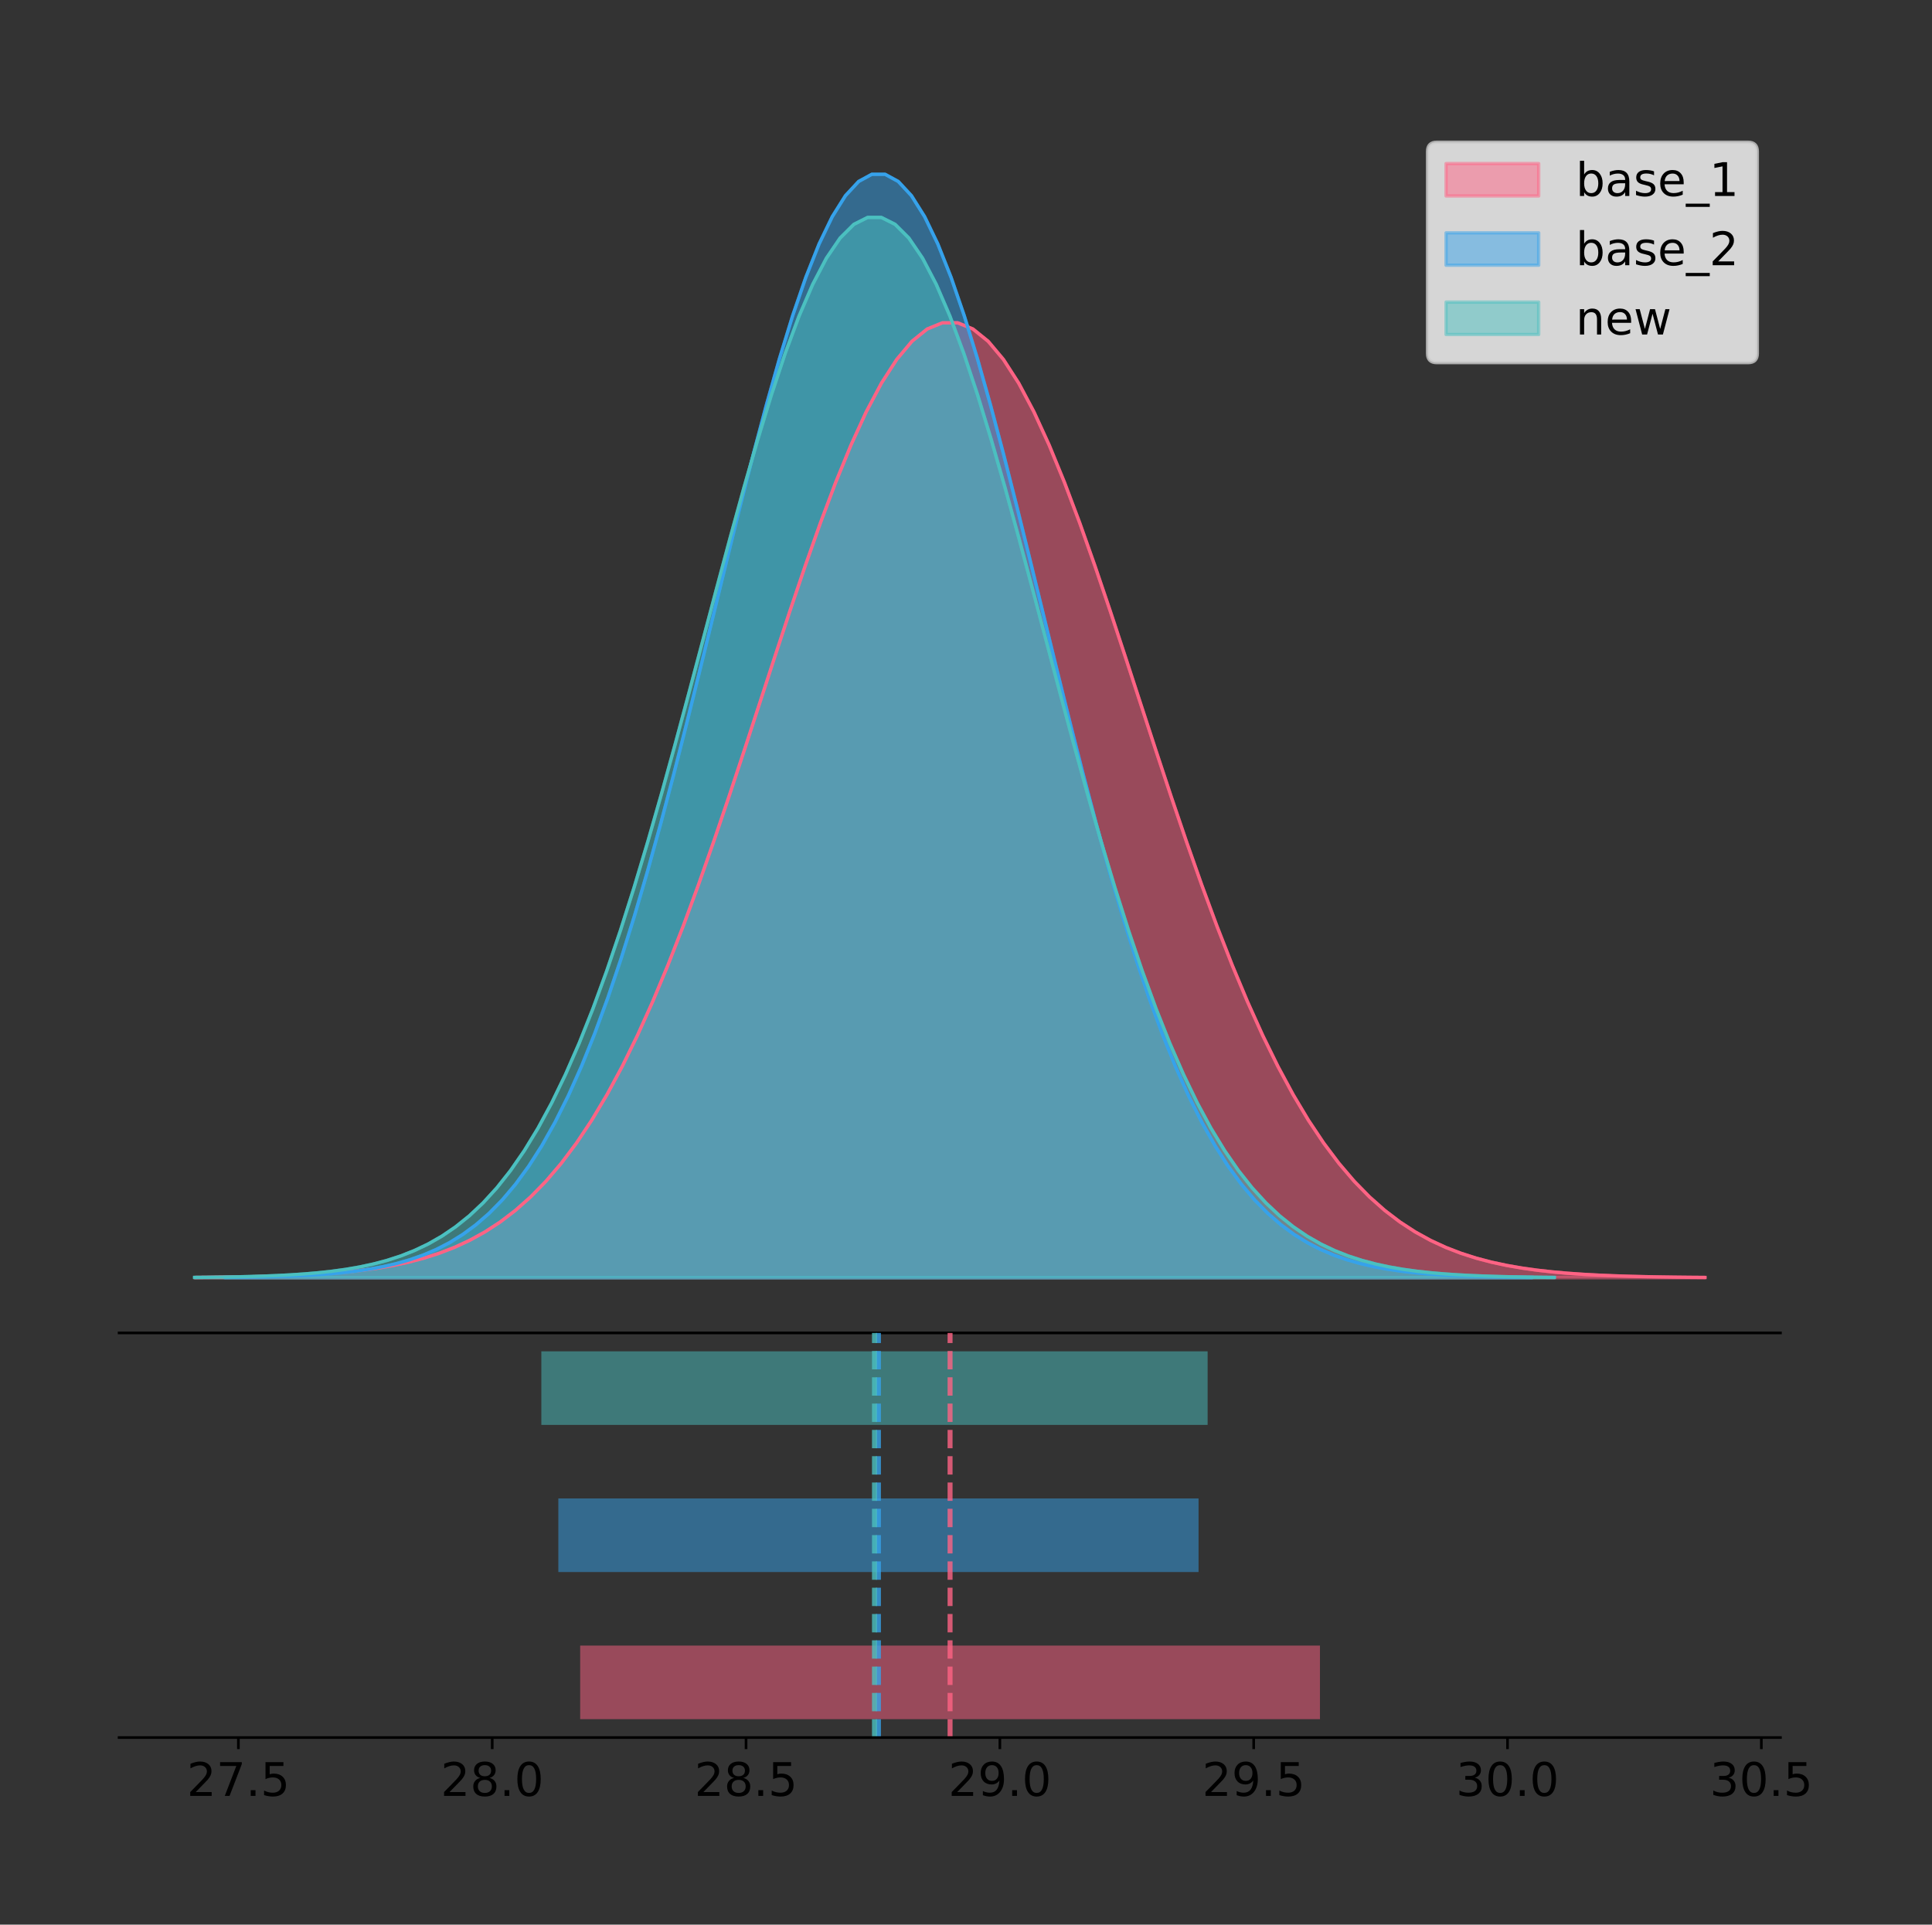 <?xml version="1.0" encoding="utf-8" standalone="no"?>
<!DOCTYPE svg PUBLIC "-//W3C//DTD SVG 1.1//EN"
  "http://www.w3.org/Graphics/SVG/1.1/DTD/svg11.dtd">
<!-- Created with matplotlib (https://matplotlib.org/) -->
<svg height="581.789pt" version="1.1" viewBox="0 0 584.006 581.789" width="584.006pt" xmlns="http://www.w3.org/2000/svg" xmlns:xlink="http://www.w3.org/1999/xlink">
 <rect x="0" y="0" width="584.006" height="581.789" fill="#333333" stroke="none"/>
 <defs>
  <style type="text/css">
*{stroke-linecap:butt;stroke-linejoin:round;}
  </style>
 </defs>
 <g id="figure_1">
  <g id="patch_1">
   <path d="M 0 581.789 
L 584.006 581.789 
L 584.006 0 
L 0 0 
z
" style="fill:none;"/>
  </g>
  <g id="axes_1">
   <g id="patch_2">
    <path d="M 36 402.93 
L 538.2 402.93 
L 538.2 36 
L 36 36 
z
" style="fill:none;"/>
   </g>
   <g id="PolyCollection_1">
    <defs>
     <path d="M 59.003 -195.538 
L 59.003 -195.635 
L 63.612 -195.671 
L 68.222 -195.721 
L 72.832 -195.786 
L 77.442 -195.873 
L 82.052 -195.988 
L 86.661 -196.137 
L 91.271 -196.332 
L 95.881 -196.582 
L 100.491 -196.902 
L 105.101 -197.31 
L 109.71 -197.824 
L 114.32 -198.467 
L 118.93 -199.268 
L 123.54 -200.256 
L 128.15 -201.468 
L 132.759 -202.942 
L 137.369 -204.722 
L 141.979 -206.857 
L 146.589 -209.396 
L 151.199 -212.395 
L 155.808 -215.91 
L 160.418 -219.996 
L 165.028 -224.712 
L 169.638 -230.111 
L 174.248 -236.241 
L 178.857 -243.147 
L 183.467 -250.863 
L 188.077 -259.41 
L 192.687 -268.797 
L 197.297 -279.018 
L 201.906 -290.045 
L 206.516 -301.833 
L 211.126 -314.312 
L 215.736 -327.393 
L 220.346 -340.962 
L 224.955 -354.883 
L 229.565 -369 
L 234.175 -383.139 
L 238.785 -397.11 
L 243.395 -410.712 
L 248.004 -423.737 
L 252.614 -435.975 
L 257.224 -447.22 
L 261.834 -457.277 
L 266.444 -465.963 
L 271.053 -473.12 
L 275.663 -478.611 
L 280.273 -482.332 
L 284.883 -484.211 
L 289.493 -484.211 
L 294.102 -482.332 
L 298.712 -478.611 
L 303.322 -473.12 
L 307.932 -465.963 
L 312.542 -457.277 
L 317.151 -447.22 
L 321.761 -435.975 
L 326.371 -423.737 
L 330.981 -410.712 
L 335.591 -397.11 
L 340.2 -383.139 
L 344.81 -369 
L 349.42 -354.883 
L 354.03 -340.962 
L 358.64 -327.393 
L 363.249 -314.312 
L 367.859 -301.833 
L 372.469 -290.045 
L 377.079 -279.018 
L 381.689 -268.797 
L 386.298 -259.41 
L 390.908 -250.863 
L 395.518 -243.147 
L 400.128 -236.241 
L 404.738 -230.111 
L 409.347 -224.712 
L 413.957 -219.996 
L 418.567 -215.91 
L 423.177 -212.395 
L 427.787 -209.396 
L 432.396 -206.857 
L 437.006 -204.722 
L 441.616 -202.942 
L 446.226 -201.468 
L 450.836 -200.256 
L 455.445 -199.268 
L 460.055 -198.467 
L 464.665 -197.824 
L 469.275 -197.31 
L 473.885 -196.902 
L 478.494 -196.582 
L 483.104 -196.332 
L 487.714 -196.137 
L 492.324 -195.988 
L 496.934 -195.873 
L 501.543 -195.786 
L 506.153 -195.721 
L 510.763 -195.671 
L 515.373 -195.635 
L 515.373 -195.538 
L 515.373 -195.538 
L 510.763 -195.538 
L 506.153 -195.538 
L 501.543 -195.538 
L 496.934 -195.538 
L 492.324 -195.538 
L 487.714 -195.538 
L 483.104 -195.538 
L 478.494 -195.538 
L 473.885 -195.538 
L 469.275 -195.538 
L 464.665 -195.538 
L 460.055 -195.538 
L 455.445 -195.538 
L 450.836 -195.538 
L 446.226 -195.538 
L 441.616 -195.538 
L 437.006 -195.538 
L 432.396 -195.538 
L 427.787 -195.538 
L 423.177 -195.538 
L 418.567 -195.538 
L 413.957 -195.538 
L 409.347 -195.538 
L 404.738 -195.538 
L 400.128 -195.538 
L 395.518 -195.538 
L 390.908 -195.538 
L 386.298 -195.538 
L 381.689 -195.538 
L 377.079 -195.538 
L 372.469 -195.538 
L 367.859 -195.538 
L 363.249 -195.538 
L 358.64 -195.538 
L 354.03 -195.538 
L 349.42 -195.538 
L 344.81 -195.538 
L 340.2 -195.538 
L 335.591 -195.538 
L 330.981 -195.538 
L 326.371 -195.538 
L 321.761 -195.538 
L 317.151 -195.538 
L 312.542 -195.538 
L 307.932 -195.538 
L 303.322 -195.538 
L 298.712 -195.538 
L 294.102 -195.538 
L 289.493 -195.538 
L 284.883 -195.538 
L 280.273 -195.538 
L 275.663 -195.538 
L 271.053 -195.538 
L 266.444 -195.538 
L 261.834 -195.538 
L 257.224 -195.538 
L 252.614 -195.538 
L 248.004 -195.538 
L 243.395 -195.538 
L 238.785 -195.538 
L 234.175 -195.538 
L 229.565 -195.538 
L 224.955 -195.538 
L 220.346 -195.538 
L 215.736 -195.538 
L 211.126 -195.538 
L 206.516 -195.538 
L 201.906 -195.538 
L 197.297 -195.538 
L 192.687 -195.538 
L 188.077 -195.538 
L 183.467 -195.538 
L 178.857 -195.538 
L 174.248 -195.538 
L 169.638 -195.538 
L 165.028 -195.538 
L 160.418 -195.538 
L 155.808 -195.538 
L 151.199 -195.538 
L 146.589 -195.538 
L 141.979 -195.538 
L 137.369 -195.538 
L 132.759 -195.538 
L 128.15 -195.538 
L 123.54 -195.538 
L 118.93 -195.538 
L 114.32 -195.538 
L 109.71 -195.538 
L 105.101 -195.538 
L 100.491 -195.538 
L 95.881 -195.538 
L 91.271 -195.538 
L 86.661 -195.538 
L 82.052 -195.538 
L 77.442 -195.538 
L 72.832 -195.538 
L 68.222 -195.538 
L 63.612 -195.538 
L 59.003 -195.538 
z
" id="m91aa2e7134" style="stroke:#ff6384;stroke-opacity:0.5;"/>
    </defs>
    <g clip-path="url(#pbddf0083dc)">
     <use style="fill:#ff6384;fill-opacity:0.5;stroke:#ff6384;stroke-opacity:0.5;" x="0" xlink:href="#m91aa2e7134" y="581.789"/>
    </g>
   </g>
   <g id="PolyCollection_2">
    <defs>
     <path d="M 68.065 -195.538 
L 68.065 -195.65 
L 72.054 -195.692 
L 76.043 -195.749 
L 80.033 -195.825 
L 84.022 -195.925 
L 88.011 -196.058 
L 92 -196.23 
L 95.99 -196.455 
L 99.979 -196.744 
L 103.968 -197.115 
L 107.958 -197.585 
L 111.947 -198.179 
L 115.936 -198.923 
L 119.926 -199.848 
L 123.915 -200.99 
L 127.904 -202.39 
L 131.894 -204.093 
L 135.883 -206.151 
L 139.872 -208.617 
L 143.862 -211.552 
L 147.851 -215.017 
L 151.84 -219.078 
L 155.829 -223.801 
L 159.819 -229.25 
L 163.808 -235.488 
L 167.797 -242.572 
L 171.787 -250.552 
L 175.776 -259.468 
L 179.765 -269.344 
L 183.755 -280.192 
L 187.744 -292.002 
L 191.733 -304.744 
L 195.723 -318.365 
L 199.712 -332.786 
L 203.701 -347.901 
L 207.691 -363.58 
L 211.68 -379.667 
L 215.669 -395.98 
L 219.659 -412.318 
L 223.648 -428.462 
L 227.637 -444.18 
L 231.626 -459.23 
L 235.616 -473.372 
L 239.605 -486.366 
L 243.594 -497.987 
L 247.584 -508.025 
L 251.573 -516.294 
L 255.562 -522.64 
L 259.552 -526.94 
L 263.541 -529.111 
L 267.53 -529.111 
L 271.52 -526.94 
L 275.509 -522.64 
L 279.498 -516.294 
L 283.488 -508.025 
L 287.477 -497.987 
L 291.466 -486.366 
L 295.455 -473.372 
L 299.445 -459.23 
L 303.434 -444.18 
L 307.423 -428.462 
L 311.413 -412.318 
L 315.402 -395.98 
L 319.391 -379.667 
L 323.381 -363.58 
L 327.37 -347.901 
L 331.359 -332.786 
L 335.349 -318.365 
L 339.338 -304.744 
L 343.327 -292.002 
L 347.317 -280.192 
L 351.306 -269.344 
L 355.295 -259.468 
L 359.284 -250.552 
L 363.274 -242.572 
L 367.263 -235.488 
L 371.252 -229.25 
L 375.242 -223.801 
L 379.231 -219.078 
L 383.22 -215.017 
L 387.21 -211.552 
L 391.199 -208.617 
L 395.188 -206.151 
L 399.178 -204.093 
L 403.167 -202.39 
L 407.156 -200.99 
L 411.146 -199.848 
L 415.135 -198.923 
L 419.124 -198.179 
L 423.113 -197.585 
L 427.103 -197.115 
L 431.092 -196.744 
L 435.081 -196.455 
L 439.071 -196.23 
L 443.06 -196.058 
L 447.049 -195.925 
L 451.039 -195.825 
L 455.028 -195.749 
L 459.017 -195.692 
L 463.007 -195.65 
L 463.007 -195.538 
L 463.007 -195.538 
L 459.017 -195.538 
L 455.028 -195.538 
L 451.039 -195.538 
L 447.049 -195.538 
L 443.06 -195.538 
L 439.071 -195.538 
L 435.081 -195.538 
L 431.092 -195.538 
L 427.103 -195.538 
L 423.113 -195.538 
L 419.124 -195.538 
L 415.135 -195.538 
L 411.146 -195.538 
L 407.156 -195.538 
L 403.167 -195.538 
L 399.178 -195.538 
L 395.188 -195.538 
L 391.199 -195.538 
L 387.21 -195.538 
L 383.22 -195.538 
L 379.231 -195.538 
L 375.242 -195.538 
L 371.252 -195.538 
L 367.263 -195.538 
L 363.274 -195.538 
L 359.284 -195.538 
L 355.295 -195.538 
L 351.306 -195.538 
L 347.317 -195.538 
L 343.327 -195.538 
L 339.338 -195.538 
L 335.349 -195.538 
L 331.359 -195.538 
L 327.37 -195.538 
L 323.381 -195.538 
L 319.391 -195.538 
L 315.402 -195.538 
L 311.413 -195.538 
L 307.423 -195.538 
L 303.434 -195.538 
L 299.445 -195.538 
L 295.455 -195.538 
L 291.466 -195.538 
L 287.477 -195.538 
L 283.488 -195.538 
L 279.498 -195.538 
L 275.509 -195.538 
L 271.52 -195.538 
L 267.53 -195.538 
L 263.541 -195.538 
L 259.552 -195.538 
L 255.562 -195.538 
L 251.573 -195.538 
L 247.584 -195.538 
L 243.594 -195.538 
L 239.605 -195.538 
L 235.616 -195.538 
L 231.626 -195.538 
L 227.637 -195.538 
L 223.648 -195.538 
L 219.659 -195.538 
L 215.669 -195.538 
L 211.68 -195.538 
L 207.691 -195.538 
L 203.701 -195.538 
L 199.712 -195.538 
L 195.723 -195.538 
L 191.733 -195.538 
L 187.744 -195.538 
L 183.755 -195.538 
L 179.765 -195.538 
L 175.776 -195.538 
L 171.787 -195.538 
L 167.797 -195.538 
L 163.808 -195.538 
L 159.819 -195.538 
L 155.829 -195.538 
L 151.84 -195.538 
L 147.851 -195.538 
L 143.862 -195.538 
L 139.872 -195.538 
L 135.883 -195.538 
L 131.894 -195.538 
L 127.904 -195.538 
L 123.915 -195.538 
L 119.926 -195.538 
L 115.936 -195.538 
L 111.947 -195.538 
L 107.958 -195.538 
L 103.968 -195.538 
L 99.979 -195.538 
L 95.99 -195.538 
L 92 -195.538 
L 88.011 -195.538 
L 84.022 -195.538 
L 80.033 -195.538 
L 76.043 -195.538 
L 72.054 -195.538 
L 68.065 -195.538 
z
" id="mf7e6e5e6b6" style="stroke:#36a2eb;stroke-opacity:0.5;"/>
    </defs>
    <g clip-path="url(#pbddf0083dc)">
     <use style="fill:#36a2eb;fill-opacity:0.5;stroke:#36a2eb;stroke-opacity:0.5;" x="0" xlink:href="#mf7e6e5e6b6" y="581.789"/>
    </g>
   </g>
   <g id="PolyCollection_3">
    <defs>
     <path d="M 58.827 -195.538 
L 58.827 -195.646 
L 62.979 -195.686 
L 67.131 -195.741 
L 71.283 -195.814 
L 75.434 -195.91 
L 79.586 -196.037 
L 83.738 -196.203 
L 87.889 -196.419 
L 92.041 -196.697 
L 96.193 -197.053 
L 100.345 -197.505 
L 104.496 -198.076 
L 108.648 -198.79 
L 112.8 -199.679 
L 116.952 -200.777 
L 121.103 -202.122 
L 125.255 -203.759 
L 129.407 -205.735 
L 133.559 -208.105 
L 137.71 -210.925 
L 141.862 -214.255 
L 146.014 -218.157 
L 150.166 -222.695 
L 154.317 -227.931 
L 158.469 -233.925 
L 162.621 -240.732 
L 166.773 -248.4 
L 170.924 -256.967 
L 175.076 -266.457 
L 179.228 -276.88 
L 183.38 -288.228 
L 187.531 -300.472 
L 191.683 -313.56 
L 195.835 -327.416 
L 199.987 -341.94 
L 204.138 -357.006 
L 208.29 -372.463 
L 212.442 -388.138 
L 216.594 -403.837 
L 220.745 -419.349 
L 224.897 -434.452 
L 229.049 -448.914 
L 233.201 -462.502 
L 237.352 -474.988 
L 241.504 -486.154 
L 245.656 -495.799 
L 249.808 -503.745 
L 253.959 -509.842 
L 258.111 -513.974 
L 262.263 -516.06 
L 266.415 -516.06 
L 270.566 -513.974 
L 274.718 -509.842 
L 278.87 -503.745 
L 283.022 -495.799 
L 287.173 -486.154 
L 291.325 -474.988 
L 295.477 -462.502 
L 299.629 -448.914 
L 303.78 -434.452 
L 307.932 -419.349 
L 312.084 -403.837 
L 316.235 -388.138 
L 320.387 -372.463 
L 324.539 -357.006 
L 328.691 -341.94 
L 332.842 -327.416 
L 336.994 -313.56 
L 341.146 -300.472 
L 345.298 -288.228 
L 349.449 -276.88 
L 353.601 -266.457 
L 357.753 -256.967 
L 361.905 -248.4 
L 366.056 -240.732 
L 370.208 -233.925 
L 374.36 -227.931 
L 378.512 -222.695 
L 382.663 -218.157 
L 386.815 -214.255 
L 390.967 -210.925 
L 395.119 -208.105 
L 399.27 -205.735 
L 403.422 -203.759 
L 407.574 -202.122 
L 411.726 -200.777 
L 415.877 -199.679 
L 420.029 -198.79 
L 424.181 -198.076 
L 428.333 -197.505 
L 432.484 -197.053 
L 436.636 -196.697 
L 440.788 -196.419 
L 444.94 -196.203 
L 449.091 -196.037 
L 453.243 -195.91 
L 457.395 -195.814 
L 461.547 -195.741 
L 465.698 -195.686 
L 469.85 -195.646 
L 469.85 -195.538 
L 469.85 -195.538 
L 465.698 -195.538 
L 461.547 -195.538 
L 457.395 -195.538 
L 453.243 -195.538 
L 449.091 -195.538 
L 444.94 -195.538 
L 440.788 -195.538 
L 436.636 -195.538 
L 432.484 -195.538 
L 428.333 -195.538 
L 424.181 -195.538 
L 420.029 -195.538 
L 415.877 -195.538 
L 411.726 -195.538 
L 407.574 -195.538 
L 403.422 -195.538 
L 399.27 -195.538 
L 395.119 -195.538 
L 390.967 -195.538 
L 386.815 -195.538 
L 382.663 -195.538 
L 378.512 -195.538 
L 374.36 -195.538 
L 370.208 -195.538 
L 366.056 -195.538 
L 361.905 -195.538 
L 357.753 -195.538 
L 353.601 -195.538 
L 349.449 -195.538 
L 345.298 -195.538 
L 341.146 -195.538 
L 336.994 -195.538 
L 332.842 -195.538 
L 328.691 -195.538 
L 324.539 -195.538 
L 320.387 -195.538 
L 316.235 -195.538 
L 312.084 -195.538 
L 307.932 -195.538 
L 303.78 -195.538 
L 299.629 -195.538 
L 295.477 -195.538 
L 291.325 -195.538 
L 287.173 -195.538 
L 283.022 -195.538 
L 278.87 -195.538 
L 274.718 -195.538 
L 270.566 -195.538 
L 266.415 -195.538 
L 262.263 -195.538 
L 258.111 -195.538 
L 253.959 -195.538 
L 249.808 -195.538 
L 245.656 -195.538 
L 241.504 -195.538 
L 237.352 -195.538 
L 233.201 -195.538 
L 229.049 -195.538 
L 224.897 -195.538 
L 220.745 -195.538 
L 216.594 -195.538 
L 212.442 -195.538 
L 208.29 -195.538 
L 204.138 -195.538 
L 199.987 -195.538 
L 195.835 -195.538 
L 191.683 -195.538 
L 187.531 -195.538 
L 183.38 -195.538 
L 179.228 -195.538 
L 175.076 -195.538 
L 170.924 -195.538 
L 166.773 -195.538 
L 162.621 -195.538 
L 158.469 -195.538 
L 154.317 -195.538 
L 150.166 -195.538 
L 146.014 -195.538 
L 141.862 -195.538 
L 137.71 -195.538 
L 133.559 -195.538 
L 129.407 -195.538 
L 125.255 -195.538 
L 121.103 -195.538 
L 116.952 -195.538 
L 112.8 -195.538 
L 108.648 -195.538 
L 104.496 -195.538 
L 100.345 -195.538 
L 96.193 -195.538 
L 92.041 -195.538 
L 87.889 -195.538 
L 83.738 -195.538 
L 79.586 -195.538 
L 75.434 -195.538 
L 71.283 -195.538 
L 67.131 -195.538 
L 62.979 -195.538 
L 58.827 -195.538 
z
" id="m6694bd57f3" style="stroke:#4bc0c0;stroke-opacity:0.5;"/>
    </defs>
    <g clip-path="url(#pbddf0083dc)">
     <use style="fill:#4bc0c0;fill-opacity:0.5;stroke:#4bc0c0;stroke-opacity:0.5;" x="0" xlink:href="#m6694bd57f3" y="581.789"/>
    </g>
   </g>
   <g id="line2d_1">
    <path clip-path="url(#pbddf0083dc)" d="M 59.003 386.154 
L 63.612 386.118 
L 68.222 386.069 
L 72.832 386.003 
L 77.442 385.916 
L 82.052 385.802 
L 86.661 385.652 
L 91.271 385.458 
L 95.881 385.207 
L 100.491 384.887 
L 105.101 384.48 
L 109.71 383.966 
L 114.32 383.322 
L 118.93 382.522 
L 123.54 381.533 
L 128.15 380.322 
L 132.759 378.848 
L 137.369 377.067 
L 141.979 374.933 
L 146.589 372.393 
L 151.199 369.394 
L 155.808 365.88 
L 160.418 361.793 
L 165.028 357.077 
L 169.638 351.679 
L 174.248 345.548 
L 178.857 338.642 
L 183.467 330.927 
L 188.077 322.38 
L 192.687 312.992 
L 197.297 302.771 
L 201.906 291.744 
L 206.516 279.957 
L 211.126 267.477 
L 215.736 254.396 
L 220.346 240.828 
L 224.955 226.907 
L 229.565 212.789 
L 234.175 198.65 
L 238.785 184.679 
L 243.395 171.077 
L 248.004 158.052 
L 252.614 145.815 
L 257.224 134.569 
L 261.834 124.513 
L 266.444 115.826 
L 271.053 108.669 
L 275.663 103.178 
L 280.273 99.457 
L 284.883 97.578 
L 289.493 97.578 
L 294.102 99.457 
L 298.712 103.178 
L 303.322 108.669 
L 307.932 115.826 
L 312.542 124.513 
L 317.151 134.569 
L 321.761 145.815 
L 326.371 158.052 
L 330.981 171.077 
L 335.591 184.679 
L 340.2 198.65 
L 344.81 212.789 
L 349.42 226.907 
L 354.03 240.828 
L 358.64 254.396 
L 363.249 267.477 
L 367.859 279.957 
L 372.469 291.744 
L 377.079 302.771 
L 381.689 312.992 
L 386.298 322.38 
L 390.908 330.927 
L 395.518 338.642 
L 400.128 345.548 
L 404.738 351.679 
L 409.347 357.077 
L 413.957 361.793 
L 418.567 365.88 
L 423.177 369.394 
L 427.787 372.393 
L 432.396 374.933 
L 437.006 377.067 
L 441.616 378.848 
L 446.226 380.322 
L 450.836 381.533 
L 455.445 382.522 
L 460.055 383.322 
L 464.665 383.966 
L 469.275 384.48 
L 473.885 384.887 
L 478.494 385.207 
L 483.104 385.458 
L 487.714 385.652 
L 492.324 385.802 
L 496.934 385.916 
L 501.543 386.003 
L 506.153 386.069 
L 510.763 386.118 
L 515.373 386.154 
" style="fill:none;stroke:#ff6384;stroke-linecap:square;"/>
   </g>
   <g id="line2d_2">
    <path clip-path="url(#pbddf0083dc)" d="M 68.065 386.139 
L 72.054 386.097 
L 76.043 386.04 
L 80.033 385.965 
L 84.022 385.864 
L 88.011 385.732 
L 92 385.559 
L 95.99 385.334 
L 99.979 385.045 
L 103.968 384.675 
L 107.958 384.204 
L 111.947 383.61 
L 115.936 382.867 
L 119.926 381.941 
L 123.915 380.799 
L 127.904 379.399 
L 131.894 377.696 
L 135.883 375.639 
L 139.872 373.172 
L 143.862 370.238 
L 147.851 366.772 
L 151.84 362.711 
L 155.829 357.989 
L 159.819 352.539 
L 163.808 346.301 
L 167.797 339.217 
L 171.787 331.237 
L 175.776 322.322 
L 179.765 312.445 
L 183.755 301.597 
L 187.744 289.787 
L 191.733 277.045 
L 195.723 263.424 
L 199.712 249.004 
L 203.701 233.888 
L 207.691 218.209 
L 211.68 202.123 
L 215.669 185.809 
L 219.659 169.471 
L 223.648 153.327 
L 227.637 137.61 
L 231.626 122.559 
L 235.616 108.418 
L 239.605 95.423 
L 243.594 83.803 
L 247.584 73.765 
L 251.573 65.495 
L 255.562 59.15 
L 259.552 54.85 
L 263.541 52.679 
L 267.53 52.679 
L 271.52 54.85 
L 275.509 59.15 
L 279.498 65.495 
L 283.488 73.765 
L 287.477 83.803 
L 291.466 95.423 
L 295.455 108.418 
L 299.445 122.559 
L 303.434 137.61 
L 307.423 153.327 
L 311.413 169.471 
L 315.402 185.809 
L 319.391 202.123 
L 323.381 218.209 
L 327.37 233.888 
L 331.359 249.004 
L 335.349 263.424 
L 339.338 277.045 
L 343.327 289.787 
L 347.317 301.597 
L 351.306 312.445 
L 355.295 322.322 
L 359.284 331.237 
L 363.274 339.217 
L 367.263 346.301 
L 371.252 352.539 
L 375.242 357.989 
L 379.231 362.711 
L 383.22 366.772 
L 387.21 370.238 
L 391.199 373.172 
L 395.188 375.639 
L 399.178 377.696 
L 403.167 379.399 
L 407.156 380.799 
L 411.146 381.941 
L 415.135 382.867 
L 419.124 383.61 
L 423.113 384.204 
L 427.103 384.675 
L 431.092 385.045 
L 435.081 385.334 
L 439.071 385.559 
L 443.06 385.732 
L 447.049 385.864 
L 451.039 385.965 
L 455.028 386.04 
L 459.017 386.097 
L 463.007 386.139 
" style="fill:none;stroke:#36a2eb;stroke-linecap:square;"/>
   </g>
   <g id="line2d_3">
    <path clip-path="url(#pbddf0083dc)" d="M 58.827 386.144 
L 62.979 386.103 
L 67.131 386.049 
L 71.283 385.976 
L 75.434 385.879 
L 79.586 385.752 
L 83.738 385.586 
L 87.889 385.37 
L 92.041 385.092 
L 96.193 384.736 
L 100.345 384.284 
L 104.496 383.714 
L 108.648 382.999 
L 112.8 382.11 
L 116.952 381.013 
L 121.103 379.667 
L 125.255 378.031 
L 129.407 376.054 
L 133.559 373.684 
L 137.71 370.864 
L 141.862 367.535 
L 146.014 363.632 
L 150.166 359.094 
L 154.317 353.858 
L 158.469 347.864 
L 162.621 341.057 
L 166.773 333.389 
L 170.924 324.823 
L 175.076 315.333 
L 179.228 304.909 
L 183.38 293.561 
L 187.531 281.317 
L 191.683 268.23 
L 195.835 254.373 
L 199.987 239.849 
L 204.138 224.783 
L 208.29 209.326 
L 212.442 193.651 
L 216.594 177.952 
L 220.745 162.44 
L 224.897 147.337 
L 229.049 132.876 
L 233.201 119.288 
L 237.352 106.802 
L 241.504 95.636 
L 245.656 85.991 
L 249.808 78.044 
L 253.959 71.947 
L 258.111 67.815 
L 262.263 65.729 
L 266.415 65.729 
L 270.566 67.815 
L 274.718 71.947 
L 278.87 78.044 
L 283.022 85.991 
L 287.173 95.636 
L 291.325 106.802 
L 295.477 119.288 
L 299.629 132.876 
L 303.78 147.337 
L 307.932 162.44 
L 312.084 177.952 
L 316.235 193.651 
L 320.387 209.326 
L 324.539 224.783 
L 328.691 239.849 
L 332.842 254.373 
L 336.994 268.23 
L 341.146 281.317 
L 345.298 293.561 
L 349.449 304.909 
L 353.601 315.333 
L 357.753 324.823 
L 361.905 333.389 
L 366.056 341.057 
L 370.208 347.864 
L 374.36 353.858 
L 378.512 359.094 
L 382.663 363.632 
L 386.815 367.535 
L 390.967 370.864 
L 395.119 373.684 
L 399.27 376.054 
L 403.422 378.031 
L 407.574 379.667 
L 411.726 381.013 
L 415.877 382.11 
L 420.029 382.999 
L 424.181 383.714 
L 428.333 384.284 
L 432.484 384.736 
L 436.636 385.092 
L 440.788 385.37 
L 444.94 385.586 
L 449.091 385.752 
L 453.243 385.879 
L 457.395 385.976 
L 461.547 386.049 
L 465.698 386.103 
L 469.85 386.144 
" style="fill:none;stroke:#4bc0c0;stroke-linecap:square;"/>
   </g>
   <g id="patch_3">
    <path d="M 36 402.93 
L 538.2 402.93 
" style="fill:none;stroke:#000000;stroke-linecap:square;stroke-linejoin:miter;stroke-width:0.8;"/>
   </g>
   <g id="legend_1">
    <g id="patch_4">
     <path d="M 434.318 109.627 
L 528.4 109.627 
Q 531.2 109.627 531.2 106.827 
L 531.2 45.8 
Q 531.2 43 528.4 43 
L 434.318 43 
Q 431.518 43 431.518 45.8 
L 431.518 106.827 
Q 431.518 109.627 434.318 109.627 
z
" style="fill:#ffffff;opacity:0.8;stroke:#cccccc;stroke-linejoin:miter;"/>
    </g>
    <g id="patch_5">
     <path d="M 437.118 59.238 
L 465.118 59.238 
L 465.118 49.438 
L 437.118 49.438 
z
" style="fill:#ff6384;opacity:0.5;stroke:#ff6384;stroke-linejoin:miter;"/>
    </g>
    <g id="text_1">
     <!-- base_1 -->
     <defs>
      <path d="M 48.688 27.297 
Q 48.688 37.203 44.609 42.844 
Q 40.531 48.484 33.406 48.484 
Q 26.266 48.484 22.188 42.844 
Q 18.109 37.203 18.109 27.297 
Q 18.109 17.391 22.188 11.75 
Q 26.266 6.109 33.406 6.109 
Q 40.531 6.109 44.609 11.75 
Q 48.688 17.391 48.688 27.297 
z
M 18.109 46.391 
Q 20.953 51.266 25.266 53.625 
Q 29.594 56 35.594 56 
Q 45.562 56 51.781 48.094 
Q 58.016 40.188 58.016 27.297 
Q 58.016 14.406 51.781 6.484 
Q 45.562 -1.422 35.594 -1.422 
Q 29.594 -1.422 25.266 0.953 
Q 20.953 3.328 18.109 8.203 
L 18.109 0 
L 9.078 0 
L 9.078 75.984 
L 18.109 75.984 
z
" id="DejaVuSans-98"/>
      <path d="M 34.281 27.484 
Q 23.391 27.484 19.188 25 
Q 14.984 22.516 14.984 16.5 
Q 14.984 11.719 18.141 8.906 
Q 21.297 6.109 26.703 6.109 
Q 34.188 6.109 38.703 11.406 
Q 43.219 16.703 43.219 25.484 
L 43.219 27.484 
z
M 52.203 31.203 
L 52.203 0 
L 43.219 0 
L 43.219 8.297 
Q 40.141 3.328 35.547 0.953 
Q 30.953 -1.422 24.312 -1.422 
Q 15.922 -1.422 10.953 3.297 
Q 6 8.016 6 15.922 
Q 6 25.141 12.172 29.828 
Q 18.359 34.516 30.609 34.516 
L 43.219 34.516 
L 43.219 35.406 
Q 43.219 41.609 39.141 45 
Q 35.062 48.391 27.688 48.391 
Q 23 48.391 18.547 47.266 
Q 14.109 46.141 10.016 43.891 
L 10.016 52.203 
Q 14.938 54.109 19.578 55.047 
Q 24.219 56 28.609 56 
Q 40.484 56 46.344 49.844 
Q 52.203 43.703 52.203 31.203 
z
" id="DejaVuSans-97"/>
      <path d="M 44.281 53.078 
L 44.281 44.578 
Q 40.484 46.531 36.375 47.5 
Q 32.281 48.484 27.875 48.484 
Q 21.188 48.484 17.844 46.438 
Q 14.5 44.391 14.5 40.281 
Q 14.5 37.156 16.891 35.375 
Q 19.281 33.594 26.516 31.984 
L 29.594 31.297 
Q 39.156 29.25 43.188 25.516 
Q 47.219 21.781 47.219 15.094 
Q 47.219 7.469 41.188 3.016 
Q 35.156 -1.422 24.609 -1.422 
Q 20.219 -1.422 15.453 -0.562 
Q 10.688 0.297 5.422 2 
L 5.422 11.281 
Q 10.406 8.688 15.234 7.391 
Q 20.062 6.109 24.812 6.109 
Q 31.156 6.109 34.562 8.281 
Q 37.984 10.453 37.984 14.406 
Q 37.984 18.062 35.516 20.016 
Q 33.062 21.969 24.703 23.781 
L 21.578 24.516 
Q 13.234 26.266 9.516 29.906 
Q 5.812 33.547 5.812 39.891 
Q 5.812 47.609 11.281 51.797 
Q 16.75 56 26.812 56 
Q 31.781 56 36.172 55.266 
Q 40.578 54.547 44.281 53.078 
z
" id="DejaVuSans-115"/>
      <path d="M 56.203 29.594 
L 56.203 25.203 
L 14.891 25.203 
Q 15.484 15.922 20.484 11.062 
Q 25.484 6.203 34.422 6.203 
Q 39.594 6.203 44.453 7.469 
Q 49.312 8.734 54.109 11.281 
L 54.109 2.781 
Q 49.266 0.734 44.188 -0.344 
Q 39.109 -1.422 33.891 -1.422 
Q 20.797 -1.422 13.156 6.188 
Q 5.516 13.812 5.516 26.812 
Q 5.516 40.234 12.766 48.109 
Q 20.016 56 32.328 56 
Q 43.359 56 49.781 48.891 
Q 56.203 41.797 56.203 29.594 
z
M 47.219 32.234 
Q 47.125 39.594 43.094 43.984 
Q 39.062 48.391 32.422 48.391 
Q 24.906 48.391 20.391 44.141 
Q 15.875 39.891 15.188 32.172 
z
" id="DejaVuSans-101"/>
      <path d="M 50.984 -16.609 
L 50.984 -23.578 
L -0.984 -23.578 
L -0.984 -16.609 
z
" id="DejaVuSans-95"/>
      <path d="M 12.406 8.297 
L 28.516 8.297 
L 28.516 63.922 
L 10.984 60.406 
L 10.984 69.391 
L 28.422 72.906 
L 38.281 72.906 
L 38.281 8.297 
L 54.391 8.297 
L 54.391 0 
L 12.406 0 
z
" id="DejaVuSans-49"/>
     </defs>
     <g transform="translate(476.318 59.238)scale(0.14 -0.14)">
      <use xlink:href="#DejaVuSans-98"/>
      <use x="63.477" xlink:href="#DejaVuSans-97"/>
      <use x="124.756" xlink:href="#DejaVuSans-115"/>
      <use x="176.855" xlink:href="#DejaVuSans-101"/>
      <use x="238.379" xlink:href="#DejaVuSans-95"/>
      <use x="288.379" xlink:href="#DejaVuSans-49"/>
     </g>
    </g>
    <g id="patch_6">
     <path d="M 437.118 80.177 
L 465.118 80.177 
L 465.118 70.377 
L 437.118 70.377 
z
" style="fill:#36a2eb;opacity:0.5;stroke:#36a2eb;stroke-linejoin:miter;"/>
    </g>
    <g id="text_2">
     <!-- base_2 -->
     <defs>
      <path d="M 19.188 8.297 
L 53.609 8.297 
L 53.609 0 
L 7.328 0 
L 7.328 8.297 
Q 12.938 14.109 22.625 23.891 
Q 32.328 33.688 34.812 36.531 
Q 39.547 41.844 41.422 45.531 
Q 43.312 49.219 43.312 52.781 
Q 43.312 58.594 39.234 62.25 
Q 35.156 65.922 28.609 65.922 
Q 23.969 65.922 18.812 64.312 
Q 13.672 62.703 7.812 59.422 
L 7.812 69.391 
Q 13.766 71.781 18.938 73 
Q 24.125 74.219 28.422 74.219 
Q 39.75 74.219 46.484 68.547 
Q 53.219 62.891 53.219 53.422 
Q 53.219 48.922 51.531 44.891 
Q 49.859 40.875 45.406 35.406 
Q 44.188 33.984 37.641 27.219 
Q 31.109 20.453 19.188 8.297 
z
" id="DejaVuSans-50"/>
     </defs>
     <g transform="translate(476.318 80.177)scale(0.14 -0.14)">
      <use xlink:href="#DejaVuSans-98"/>
      <use x="63.477" xlink:href="#DejaVuSans-97"/>
      <use x="124.756" xlink:href="#DejaVuSans-115"/>
      <use x="176.855" xlink:href="#DejaVuSans-101"/>
      <use x="238.379" xlink:href="#DejaVuSans-95"/>
      <use x="288.379" xlink:href="#DejaVuSans-50"/>
     </g>
    </g>
    <g id="patch_7">
     <path d="M 437.118 101.115 
L 465.118 101.115 
L 465.118 91.315 
L 437.118 91.315 
z
" style="fill:#4bc0c0;opacity:0.5;stroke:#4bc0c0;stroke-linejoin:miter;"/>
    </g>
    <g id="text_3">
     <!-- new -->
     <defs>
      <path d="M 54.891 33.016 
L 54.891 0 
L 45.906 0 
L 45.906 32.719 
Q 45.906 40.484 42.875 44.328 
Q 39.844 48.188 33.797 48.188 
Q 26.516 48.188 22.312 43.547 
Q 18.109 38.922 18.109 30.906 
L 18.109 0 
L 9.078 0 
L 9.078 54.688 
L 18.109 54.688 
L 18.109 46.188 
Q 21.344 51.125 25.703 53.562 
Q 30.078 56 35.797 56 
Q 45.219 56 50.047 50.172 
Q 54.891 44.344 54.891 33.016 
z
" id="DejaVuSans-110"/>
      <path d="M 4.203 54.688 
L 13.188 54.688 
L 24.422 12.016 
L 35.594 54.688 
L 46.188 54.688 
L 57.422 12.016 
L 68.609 54.688 
L 77.594 54.688 
L 63.281 0 
L 52.688 0 
L 40.922 44.828 
L 29.109 0 
L 18.5 0 
z
" id="DejaVuSans-119"/>
     </defs>
     <g transform="translate(476.318 101.115)scale(0.14 -0.14)">
      <use xlink:href="#DejaVuSans-110"/>
      <use x="63.379" xlink:href="#DejaVuSans-101"/>
      <use x="124.902" xlink:href="#DejaVuSans-119"/>
     </g>
    </g>
   </g>
  </g>
  <g id="axes_2">
   <g id="patch_8">
    <path d="M 36 525.24 
L 538.2 525.24 
L 538.2 402.93 
L 36 402.93 
z
" style="fill:none;"/>
   </g>
   <g id="patch_9">
    <path clip-path="url(#p226491a8b4)" d="M 175.377 519.68 
L 398.998 519.68 
L 398.998 497.442 
L 175.377 497.442 
z
" style="fill:#ff6384;opacity:0.5;"/>
   </g>
   <g id="patch_10">
    <path clip-path="url(#p226491a8b4)" d="M 168.775 475.204 
L 362.296 475.204 
L 362.296 452.966 
L 168.775 452.966 
z
" style="fill:#36a2eb;opacity:0.5;"/>
   </g>
   <g id="patch_11">
    <path clip-path="url(#p226491a8b4)" d="M 163.638 430.728 
L 365.039 430.728 
L 365.039 408.49 
L 163.638 408.49 
z
" style="fill:#4bc0c0;opacity:0.5;"/>
   </g>
   <g id="matplotlib.axis_1">
    <g id="xtick_1">
     <g id="line2d_4">
      <defs>
       <path d="M 0 0 
L 0 3.5 
" id="m5189a1a569" style="stroke:#000000;stroke-width:0.8;"/>
      </defs>
      <g>
       <use style="stroke:#000000;stroke-width:0.8;" x="72.063" xlink:href="#m5189a1a569" y="525.24"/>
      </g>
     </g>
     <g id="text_4">
      <!-- 27.5 -->
      <defs>
       <path d="M 8.203 72.906 
L 55.078 72.906 
L 55.078 68.703 
L 28.609 0 
L 18.312 0 
L 43.219 64.594 
L 8.203 64.594 
z
" id="DejaVuSans-55"/>
       <path d="M 10.688 12.406 
L 21 12.406 
L 21 0 
L 10.688 0 
z
" id="DejaVuSans-46"/>
       <path d="M 10.797 72.906 
L 49.516 72.906 
L 49.516 64.594 
L 19.828 64.594 
L 19.828 46.734 
Q 21.969 47.469 24.109 47.828 
Q 26.266 48.188 28.422 48.188 
Q 40.625 48.188 47.75 41.5 
Q 54.891 34.812 54.891 23.391 
Q 54.891 11.625 47.562 5.094 
Q 40.234 -1.422 26.906 -1.422 
Q 22.312 -1.422 17.547 -0.641 
Q 12.797 0.141 7.719 1.703 
L 7.719 11.625 
Q 12.109 9.234 16.797 8.062 
Q 21.484 6.891 26.703 6.891 
Q 35.156 6.891 40.078 11.328 
Q 45.016 15.766 45.016 23.391 
Q 45.016 31 40.078 35.438 
Q 35.156 39.891 26.703 39.891 
Q 22.75 39.891 18.812 39.016 
Q 14.891 38.141 10.797 36.281 
z
" id="DejaVuSans-53"/>
      </defs>
      <g transform="translate(56.477 542.878)scale(0.14 -0.14)">
       <use xlink:href="#DejaVuSans-50"/>
       <use x="63.623" xlink:href="#DejaVuSans-55"/>
       <use x="127.246" xlink:href="#DejaVuSans-46"/>
       <use x="159.033" xlink:href="#DejaVuSans-53"/>
      </g>
     </g>
    </g>
    <g id="xtick_2">
     <g id="line2d_5">
      <g>
       <use style="stroke:#000000;stroke-width:0.8;" x="148.789" xlink:href="#m5189a1a569" y="525.24"/>
      </g>
     </g>
     <g id="text_5">
      <!-- 28.0 -->
      <defs>
       <path d="M 31.781 34.625 
Q 24.75 34.625 20.719 30.859 
Q 16.703 27.094 16.703 20.516 
Q 16.703 13.922 20.719 10.156 
Q 24.75 6.391 31.781 6.391 
Q 38.812 6.391 42.859 10.172 
Q 46.922 13.969 46.922 20.516 
Q 46.922 27.094 42.891 30.859 
Q 38.875 34.625 31.781 34.625 
z
M 21.922 38.812 
Q 15.578 40.375 12.031 44.719 
Q 8.5 49.078 8.5 55.328 
Q 8.5 64.062 14.719 69.141 
Q 20.953 74.219 31.781 74.219 
Q 42.672 74.219 48.875 69.141 
Q 55.078 64.062 55.078 55.328 
Q 55.078 49.078 51.531 44.719 
Q 48 40.375 41.703 38.812 
Q 48.828 37.156 52.797 32.312 
Q 56.781 27.484 56.781 20.516 
Q 56.781 9.906 50.312 4.234 
Q 43.844 -1.422 31.781 -1.422 
Q 19.734 -1.422 13.25 4.234 
Q 6.781 9.906 6.781 20.516 
Q 6.781 27.484 10.781 32.312 
Q 14.797 37.156 21.922 38.812 
z
M 18.312 54.391 
Q 18.312 48.734 21.844 45.562 
Q 25.391 42.391 31.781 42.391 
Q 38.141 42.391 41.719 45.562 
Q 45.312 48.734 45.312 54.391 
Q 45.312 60.062 41.719 63.234 
Q 38.141 66.406 31.781 66.406 
Q 25.391 66.406 21.844 63.234 
Q 18.312 60.062 18.312 54.391 
z
" id="DejaVuSans-56"/>
       <path d="M 31.781 66.406 
Q 24.172 66.406 20.328 58.906 
Q 16.5 51.422 16.5 36.375 
Q 16.5 21.391 20.328 13.891 
Q 24.172 6.391 31.781 6.391 
Q 39.453 6.391 43.281 13.891 
Q 47.125 21.391 47.125 36.375 
Q 47.125 51.422 43.281 58.906 
Q 39.453 66.406 31.781 66.406 
z
M 31.781 74.219 
Q 44.047 74.219 50.516 64.516 
Q 56.984 54.828 56.984 36.375 
Q 56.984 17.969 50.516 8.266 
Q 44.047 -1.422 31.781 -1.422 
Q 19.531 -1.422 13.062 8.266 
Q 6.594 17.969 6.594 36.375 
Q 6.594 54.828 13.062 64.516 
Q 19.531 74.219 31.781 74.219 
z
" id="DejaVuSans-48"/>
      </defs>
      <g transform="translate(133.203 542.878)scale(0.14 -0.14)">
       <use xlink:href="#DejaVuSans-50"/>
       <use x="63.623" xlink:href="#DejaVuSans-56"/>
       <use x="127.246" xlink:href="#DejaVuSans-46"/>
       <use x="159.033" xlink:href="#DejaVuSans-48"/>
      </g>
     </g>
    </g>
    <g id="xtick_3">
     <g id="line2d_6">
      <g>
       <use style="stroke:#000000;stroke-width:0.8;" x="225.515" xlink:href="#m5189a1a569" y="525.24"/>
      </g>
     </g>
     <g id="text_6">
      <!-- 28.5 -->
      <g transform="translate(209.929 542.878)scale(0.14 -0.14)">
       <use xlink:href="#DejaVuSans-50"/>
       <use x="63.623" xlink:href="#DejaVuSans-56"/>
       <use x="127.246" xlink:href="#DejaVuSans-46"/>
       <use x="159.033" xlink:href="#DejaVuSans-53"/>
      </g>
     </g>
    </g>
    <g id="xtick_4">
     <g id="line2d_7">
      <g>
       <use style="stroke:#000000;stroke-width:0.8;" x="302.241" xlink:href="#m5189a1a569" y="525.24"/>
      </g>
     </g>
     <g id="text_7">
      <!-- 29.0 -->
      <defs>
       <path d="M 10.984 1.516 
L 10.984 10.5 
Q 14.703 8.734 18.5 7.812 
Q 22.312 6.891 25.984 6.891 
Q 35.75 6.891 40.891 13.453 
Q 46.047 20.016 46.781 33.406 
Q 43.953 29.203 39.594 26.953 
Q 35.25 24.703 29.984 24.703 
Q 19.047 24.703 12.672 31.312 
Q 6.297 37.938 6.297 49.422 
Q 6.297 60.641 12.938 67.422 
Q 19.578 74.219 30.609 74.219 
Q 43.266 74.219 49.922 64.516 
Q 56.594 54.828 56.594 36.375 
Q 56.594 19.141 48.406 8.859 
Q 40.234 -1.422 26.422 -1.422 
Q 22.703 -1.422 18.891 -0.688 
Q 15.094 0.047 10.984 1.516 
z
M 30.609 32.422 
Q 37.25 32.422 41.125 36.953 
Q 45.016 41.5 45.016 49.422 
Q 45.016 57.281 41.125 61.844 
Q 37.25 66.406 30.609 66.406 
Q 23.969 66.406 20.094 61.844 
Q 16.219 57.281 16.219 49.422 
Q 16.219 41.5 20.094 36.953 
Q 23.969 32.422 30.609 32.422 
z
" id="DejaVuSans-57"/>
      </defs>
      <g transform="translate(286.655 542.878)scale(0.14 -0.14)">
       <use xlink:href="#DejaVuSans-50"/>
       <use x="63.623" xlink:href="#DejaVuSans-57"/>
       <use x="127.246" xlink:href="#DejaVuSans-46"/>
       <use x="159.033" xlink:href="#DejaVuSans-48"/>
      </g>
     </g>
    </g>
    <g id="xtick_5">
     <g id="line2d_8">
      <g>
       <use style="stroke:#000000;stroke-width:0.8;" x="378.967" xlink:href="#m5189a1a569" y="525.24"/>
      </g>
     </g>
     <g id="text_8">
      <!-- 29.5 -->
      <g transform="translate(363.382 542.878)scale(0.14 -0.14)">
       <use xlink:href="#DejaVuSans-50"/>
       <use x="63.623" xlink:href="#DejaVuSans-57"/>
       <use x="127.246" xlink:href="#DejaVuSans-46"/>
       <use x="159.033" xlink:href="#DejaVuSans-53"/>
      </g>
     </g>
    </g>
    <g id="xtick_6">
     <g id="line2d_9">
      <g>
       <use style="stroke:#000000;stroke-width:0.8;" x="455.694" xlink:href="#m5189a1a569" y="525.24"/>
      </g>
     </g>
     <g id="text_9">
      <!-- 30.0 -->
      <defs>
       <path d="M 40.578 39.312 
Q 47.656 37.797 51.625 33 
Q 55.609 28.219 55.609 21.188 
Q 55.609 10.406 48.188 4.484 
Q 40.766 -1.422 27.094 -1.422 
Q 22.516 -1.422 17.656 -0.516 
Q 12.797 0.391 7.625 2.203 
L 7.625 11.719 
Q 11.719 9.328 16.594 8.109 
Q 21.484 6.891 26.812 6.891 
Q 36.078 6.891 40.938 10.547 
Q 45.797 14.203 45.797 21.188 
Q 45.797 27.641 41.281 31.266 
Q 36.766 34.906 28.719 34.906 
L 20.219 34.906 
L 20.219 43.016 
L 29.109 43.016 
Q 36.375 43.016 40.234 45.922 
Q 44.094 48.828 44.094 54.297 
Q 44.094 59.906 40.109 62.906 
Q 36.141 65.922 28.719 65.922 
Q 24.656 65.922 20.016 65.031 
Q 15.375 64.156 9.812 62.312 
L 9.812 71.094 
Q 15.438 72.656 20.344 73.438 
Q 25.25 74.219 29.594 74.219 
Q 40.828 74.219 47.359 69.109 
Q 53.906 64.016 53.906 55.328 
Q 53.906 49.266 50.438 45.094 
Q 46.969 40.922 40.578 39.312 
z
" id="DejaVuSans-51"/>
      </defs>
      <g transform="translate(440.108 542.878)scale(0.14 -0.14)">
       <use xlink:href="#DejaVuSans-51"/>
       <use x="63.623" xlink:href="#DejaVuSans-48"/>
       <use x="127.246" xlink:href="#DejaVuSans-46"/>
       <use x="159.033" xlink:href="#DejaVuSans-48"/>
      </g>
     </g>
    </g>
    <g id="xtick_7">
     <g id="line2d_10">
      <g>
       <use style="stroke:#000000;stroke-width:0.8;" x="532.42" xlink:href="#m5189a1a569" y="525.24"/>
      </g>
     </g>
     <g id="text_10">
      <!-- 30.5 -->
      <g transform="translate(516.834 542.878)scale(0.14 -0.14)">
       <use xlink:href="#DejaVuSans-51"/>
       <use x="63.623" xlink:href="#DejaVuSans-48"/>
       <use x="127.246" xlink:href="#DejaVuSans-46"/>
       <use x="159.033" xlink:href="#DejaVuSans-53"/>
      </g>
     </g>
    </g>
   </g>
   <g id="line2d_11">
    <path clip-path="url(#p226491a8b4)" d="M 287.188 525.24 
L 287.188 402.93 
" style="fill:none;stroke:#ff6384;stroke-dasharray:5.55,2.4;stroke-dashoffset:0;stroke-opacity:0.8;stroke-width:1.5;"/>
   </g>
   <g id="line2d_12">
    <path clip-path="url(#p226491a8b4)" d="M 265.536 525.24 
L 265.536 402.93 
" style="fill:none;stroke:#36a2eb;stroke-dasharray:5.55,2.4;stroke-dashoffset:0;stroke-opacity:0.8;stroke-width:1.5;"/>
   </g>
   <g id="line2d_13">
    <path clip-path="url(#p226491a8b4)" d="M 264.339 525.24 
L 264.339 402.93 
" style="fill:none;stroke:#4bc0c0;stroke-dasharray:5.55,2.4;stroke-dashoffset:0;stroke-opacity:0.8;stroke-width:1.5;"/>
   </g>
   <g id="patch_12">
    <path d="M 36 525.24 
L 538.2 525.24 
" style="fill:none;stroke:#000000;stroke-linecap:square;stroke-linejoin:miter;stroke-width:0.8;"/>
   </g>
  </g>
 </g>
 <defs>
  <clipPath id="pbddf0083dc">
   <rect height="366.93" width="502.2" x="36" y="36"/>
  </clipPath>
  <clipPath id="p226491a8b4">
   <rect height="122.31" width="502.2" x="36" y="402.93"/>
  </clipPath>
 </defs>
</svg>
